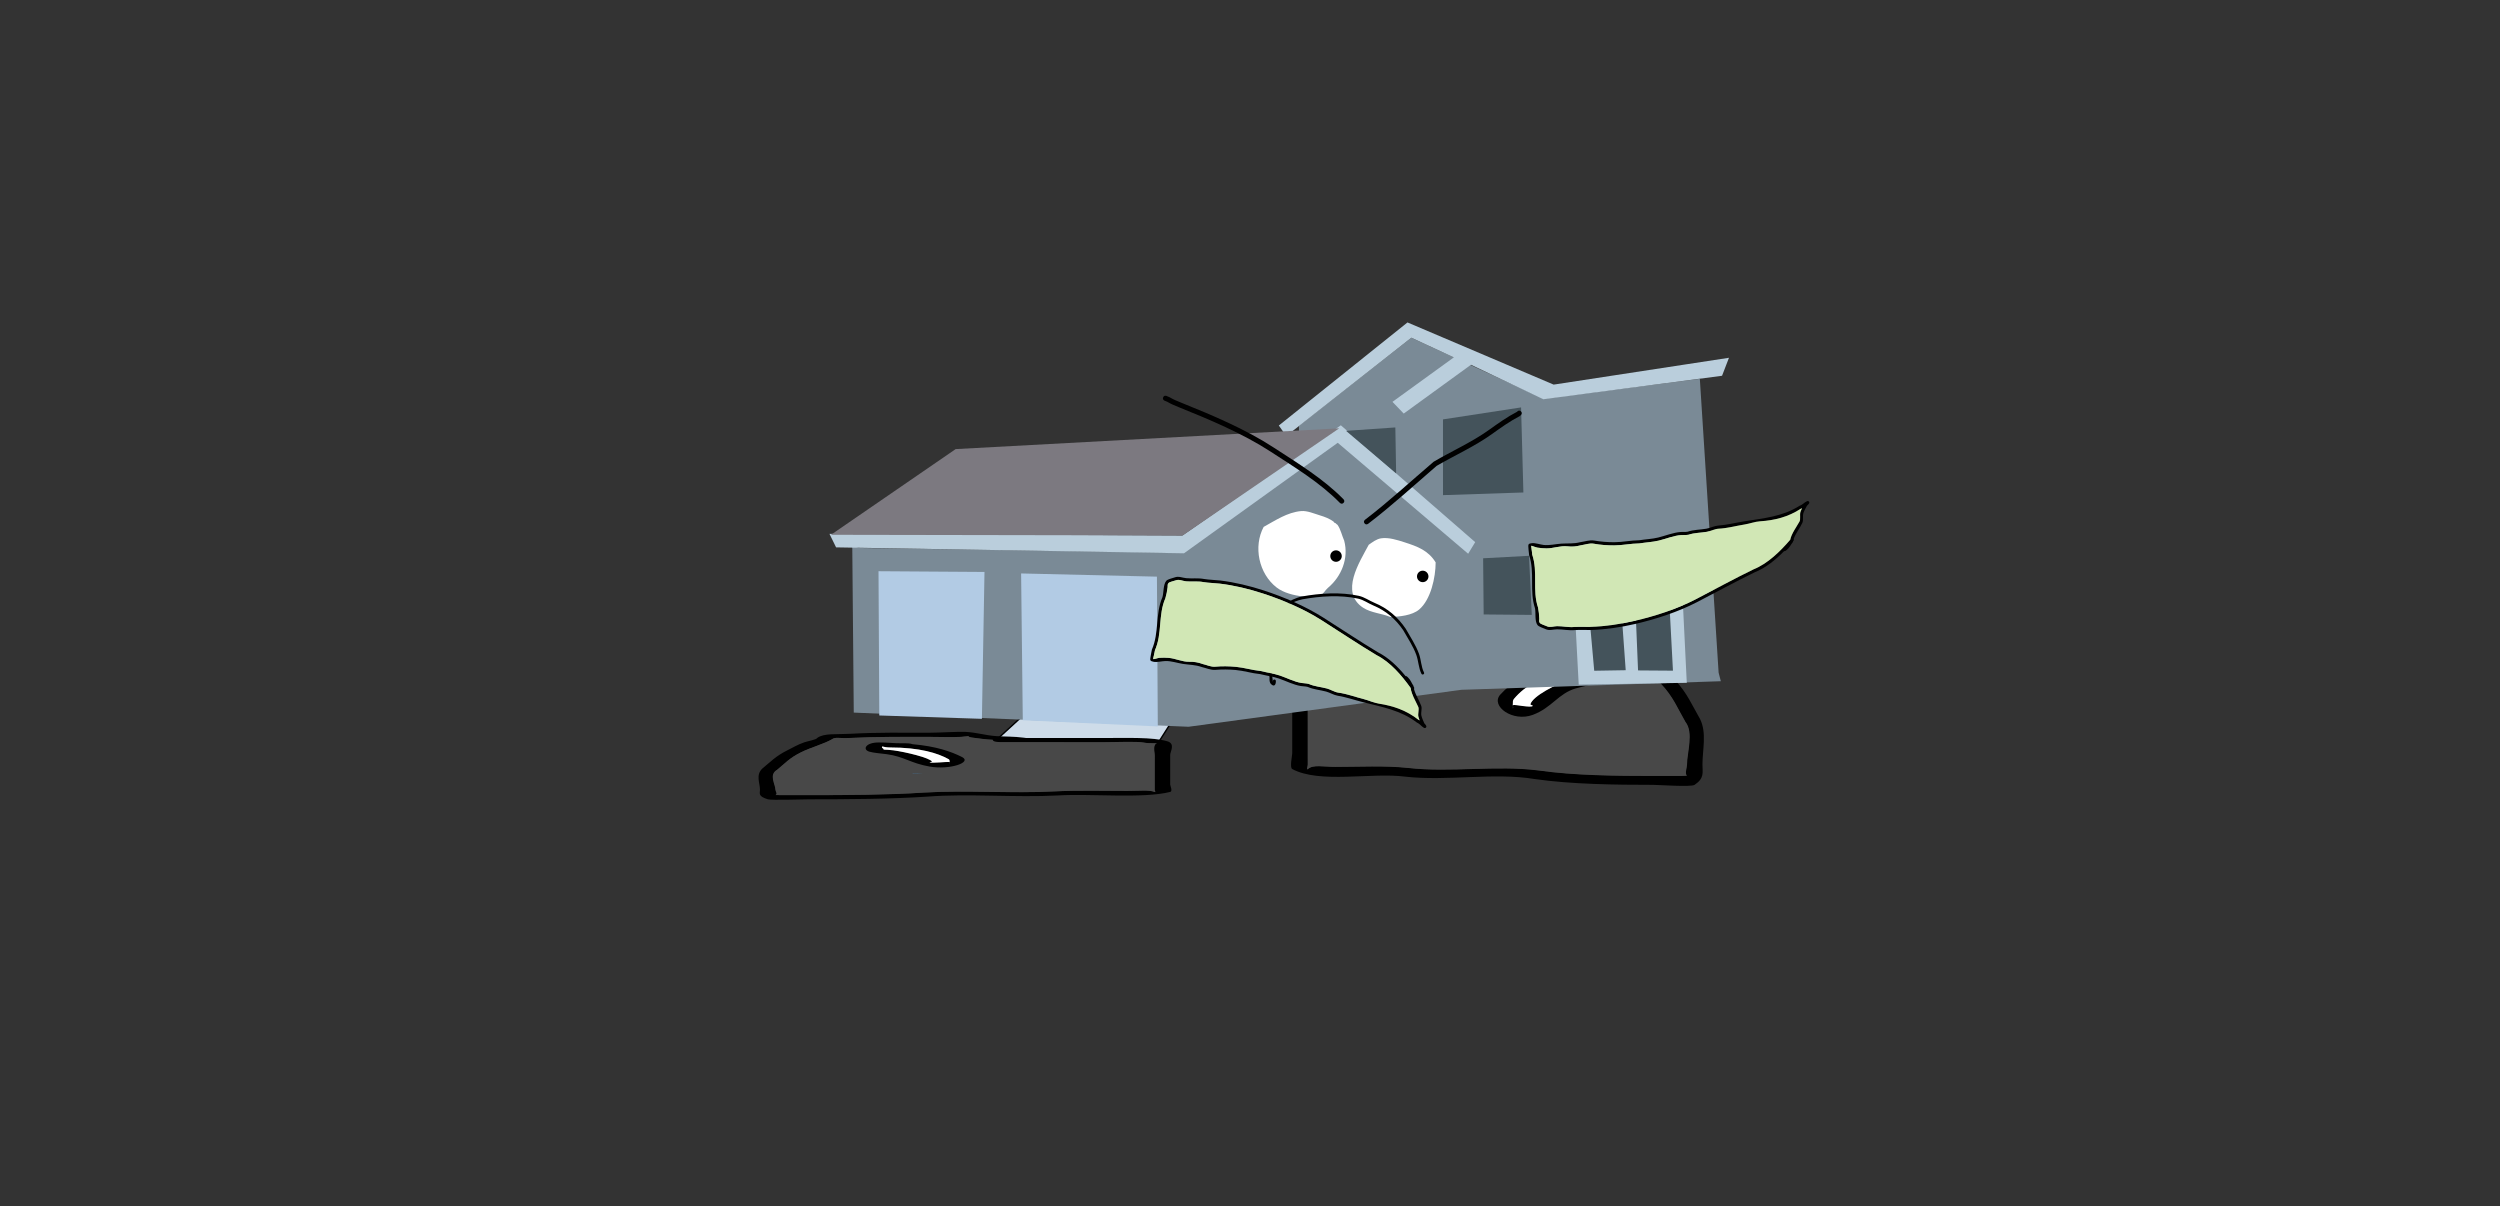 <svg version="1.1" xmlns="http://www.w3.org/2000/svg" xmlns:xlink="http://www.w3.org/1999/xlink" width="1733.093" height="836.336" viewBox="0,0,1733.093,836.336"><rect x="0" y="0" width="1733.093" height="836.336" fill="#333333" stroke="none"/><g transform="translate(546.547,238.168)"><g data-paper-data="{&quot;isPaintingLayer&quot;:true}" stroke-linejoin="miter" stroke-miterlimit="10" stroke-dasharray="" stroke-dashoffset="0" style="mix-blend-mode: normal"><path d="M-546.547,598.168v-836.336h1733.093v836.336z" fill="none" fill-rule="nonzero" stroke="#f00000" stroke-width="0" stroke-linecap="butt"/><g fill-rule="nonzero" stroke-width="1"><path d="M356.928,219.992l-20.895,-70.163l99.252,0.621l35.522,69.542z" fill="#cedce9" stroke="#000000" stroke-linecap="round"/><path d="M480.247,216.345c-2.686,0.769 -5.327,1.209 -7.941,1.526c0.018,0.118 0.027,0.241 0.027,0.37c0,3.131 -5.469,3.131 -5.469,3.131c-24.154,0 -48.308,0 -72.462,0c-6.215,0 -21.681,-1.421 -26.266,0.452c-2.641,1.079 -4.531,0.972 -7.915,1.113c-0.382,0.016 -1.077,0.05 -1.69,0.071c3.272,1.337 1.69,13.697 1.69,17.152c0,14.614 0,29.227 0,43.841c0,2.61 0,5.219 0,7.829c0,1.044 -0.962,4.018 0,3.131c3.66,-3.374 10.801,-1.56 19.141,-1.566c16.44,-0.012 34.04,-1.019 50.186,0.675c29.484,3.377 61.184,-2.018 90.433,1.744c24.634,3.526 54.122,3.844 79.502,3.844c6.38,0 12.761,0 19.141,0c0.96,0 2.467,-0.074 4.028,-0.155c-1.57,-1.606 0.074,-5.491 0.074,-7.674c0,-8.153 4.773,-22.217 -1.087,-29.542c-5.178,-8.895 -8.453,-17.459 -16.9,-26.329c-6.232,-6.545 -15.933,-12.347 -21.09,-18.848c-2.5,-3.875 -4.738,-1.106 -12.878,-2.002c-18.013,-1.984 -36.08,-1.566 -54.689,-1.566c-6.783,0 -15.302,0.789 -21.875,0c-1.388,-0.166 -3.995,-0.785 -5.95,-1.292c3.575,1.582 -4.583,3.112 -8.011,4.093zM394.401,215.11c18.255,0 36.51,0 54.765,0c0.527,-0.151 1.053,-0.302 1.58,-0.452c6.936,-1.986 13.199,-1.46 19.141,-2.349c8.098,-1.212 12.942,-5.292 21.298,-6.263c4.8,-0.558 18.094,1.235 24.898,1.235c18.45,0 36.879,-0.604 54.689,1.566c10.005,1.219 18.46,-1.157 23.138,6.095c0.69,2.755 6.21,4.477 9.097,6.596c4.412,3.239 8.101,8.035 11.515,11.621c8.464,8.89 12.186,18.033 17.493,27.15c4.743,9.61 1.648,21.526 1.648,31.522c0,5.527 1.521,9.422 -5.469,14.092c-2.437,1.628 -24.956,0 -28.711,0c-26.178,0 -56.766,-0.397 -82.155,-4.031c-27.893,-4.668 -61.094,1.623 -89.925,-1.678c-23.233,-2.997 -59.094,4.986 -78.12,-5.251c-1.884,-1.013 0,-9.292 0,-10.96c0,-14.614 0,-29.227 0,-43.841c0,-4.886 -3.761,-16.551 1.945,-20.19c9.957,-6.349 28.593,-4.863 43.173,-4.863z" data-paper-data="{&quot;index&quot;:null}" fill="#000000" stroke="none" stroke-linecap="butt"/><path d="M472.23,217.721c2.614,-0.317 5.287,-0.761 7.973,-1.531c3.428,-0.981 11.618,-2.513 8.043,-4.095c1.955,0.507 4.584,1.126 5.972,1.292c6.573,0.789 15.169,0.008 21.952,0.008c18.609,0 36.792,-0.375 54.806,1.61c8.141,0.897 10.396,-1.861 12.895,2.014c5.156,6.501 14.899,12.35 21.131,18.895c8.446,8.871 11.733,17.494 16.911,26.389c5.859,7.325 1.061,21.443 1.061,29.596c0,2.182 -1.654,6.078 -0.084,7.685c-1.56,0.081 -3.07,0.157 -4.03,0.157c-6.38,0 -12.772,0.01 -19.152,0.01c-25.38,0 -54.988,-0.263 -79.622,-3.79c-29.249,-3.762 -61.239,1.602 -90.723,-1.774c-16.146,-1.694 -33.796,-0.723 -50.236,-0.711c-8.34,0.006 -15.488,-1.814 -19.147,1.559c-0.962,0.887 -0.004,-2.092 -0.004,-3.136c0,-2.61 -0.009,-5.232 -0.009,-7.841c0,-14.614 -0.011,-29.314 -0.011,-43.928c0,-3.455 1.598,-15.845 -1.674,-17.182c0.614,-0.021 1.309,-0.056 1.691,-0.072c3.383,-0.141 5.278,-0.04 7.919,-1.119c4.584,-1.873 20.064,-0.467 26.28,-0.467c24.154,0 48.437,-0.062 72.591,-0.062c0,0 5.496,-0.005 5.496,-3.137c0,-0.129 -0.009,-0.252 -0.026,-0.37z" data-paper-data="{&quot;noHover&quot;:false,&quot;origItem&quot;:[&quot;Path&quot;,{&quot;applyMatrix&quot;:true,&quot;segments&quot;:[[[579.60736,595.76373],[0.95609,-0.20262],[0.00646,0.07548]],[[579.61718,596],[0,-0.08208],[0,2]],[[577.61718,598],[0,0],[-8.83333,0]],[[551.11718,598],[8.83333,0],[-2.27308,0]],[[541.51161,598.28885],[1.67648,-1.19621],[-0.96568,0.68904]],[[538.61718,599],[1.23739,-0.09027],[-0.13966,0.01019]],[[537.99901,599.04541],[0.22447,-0.0134],[1.19653,0.85421]],[[538.61718,610],[0,-2.20646],[0,9.33333]],[[538.61718,638],[0,-9.33333],[0,1.66667]],[[538.61718,643],[0,-1.66667],[0,0.66667]],[[538.61718,645],[-0.35177,0.56631],[1.33831,-2.15456]],[[545.61718,644],[-3.04994,0.00386],[6.01206,-0.00761]],[[563.97058,644.43107],[-5.90478,-1.08158],[10.78253,2.15651]],[[597.04254,645.54479],[-10.6965,-2.40266],[9.00888,2.25222]],[[626.11718,648],[-9.28168,0],[2.33333,0]],[[633.11718,648],[-2.33333,0],[0.35109,0]],[[634.59021,647.90091],[-0.5707,0.05184],[-0.57412,-1.02596]],[[634.61718,643],[0,1.39387],[0,-5.20707]],[[634.21982,624.13246],[2.14282,4.67827],[-1.8936,-5.6808]],[[628.03948,607.31672],[3.08887,5.66543],[-2.2791,-4.1802]],[[620.32688,595.27881],[1.8857,4.15235],[-0.91417,-2.47477]],[[615.61718,594],[2.9771,0.57275],[-6.58756,-1.26734]],[[595.61718,593],[6.8054,0],[-2.48058,0]],[[587.61718,593],[2.40395,0.50364],[-0.50743,-0.10631]],[[585.44122,592.1748],[0.71481,0.32365],[1.30749,1.01011]],[[582.51161,594.78885],[1.25365,-0.62682],[-0.98239,0.4912]]],&quot;closed&quot;:true}],&quot;index&quot;:null}" fill="#484848" stroke="none" stroke-linecap="butt"/><path d="M548.897,229.202c0,-0.363 -0.076,-0.971 -0.148,-1.569c-0.282,0.242 -0.702,0.449 -1.242,0.625c-1.62,0.944 -4.079,0.944 -4.079,0.944c-20.831,0 -32.863,8.313 -40.227,17.058c-0.866,0.992 -0.79,2.188 -0.79,3.297c0,0.316 -0.053,0.817 -0.11,1.336c0.055,-0.167 0.193,-0.304 0.473,-0.392c1.237,-0.389 11.99,1.993 13.31,0.622c0.397,-0.412 -1.945,-0.49 -1.816,-0.954c1.588,-5.711 18.434,-14.351 26.714,-16.721c2.148,-0.615 4.565,-0.924 6.969,-1.066c-0.94,-0.838 0.946,-2.121 0.946,-3.179zM502.272,251.152c-0.124,1.113 -0.234,2.178 0.139,1.536c0.255,-0.438 -0.113,-1.053 -0.139,-1.536zM493.418,243.459c7.816,-8.437 18.211,-16.13 34.411,-19.158c1.522,-1.362 4.661,-1.362 4.661,-1.362h2.734c6.192,0 9.467,-1.235 16.118,-1.235c9.236,0 11.377,10.516 6.547,13.596c-3.048,1.943 -7.936,2.581 -12.016,3.749c-12.076,3.458 -16.557,13.393 -29.79,18.337c-14.025,5.24 -29.465,-6.139 -22.665,-13.926z" data-paper-data="{&quot;index&quot;:null}" fill="#000000" stroke="none" stroke-linecap="butt"/><path d="M548.952,227.528c0.073,0.597 0.161,1.214 0.161,1.577c0,1.058 -1.863,2.36 -0.923,3.198c-2.404,0.142 -4.835,0.438 -6.983,1.053c-8.281,2.371 -25.208,10.966 -26.796,16.678c-0.129,0.465 1.953,0.817 1.556,1.229c-1.32,1.371 -12.166,-1.053 -13.403,-0.663c-0.28,0.088 -0.416,0.226 -0.471,0.393c0.058,-0.519 0.1,-1.028 0.1,-1.343c0,-1.109 -0.1,-2.326 0.766,-3.319c7.364,-8.745 19.83,-17.242 40.661,-17.242c0,0 2.469,0.007 4.09,-0.937c0.54,-0.176 0.961,-0.382 1.242,-0.625z" data-paper-data="{&quot;noHover&quot;:false,&quot;origItem&quot;:[&quot;Path&quot;,{&quot;applyMatrix&quot;:true,&quot;segments&quot;:[[[607.563,601.99816],[0.02649,0.38155],[-0.10299,0.15484]],[[607.10872,602.39727],[0.1976,-0.11227],[-0.59254,0.60273]],[[605.61718,603],[0,0],[-7.618,0]],[[590.90604,613.89443],[2.69308,-5.58508],[-0.31682,0.63364]],[[590.61718,616],[0,-0.70843],[0,0.20156]],[[590.57685,616.85325],[0.02106,-0.33136],[0.02013,-0.10671]],[[590.74964,616.60263],[-0.10238,0.05628],[0.45234,-0.24865]],[[595.61718,617],[-0.48256,0.87548],[0.14503,-0.26312]],[[594.95308,616.3906],[-0.04725,0.29671],[0.58086,-3.64773]],[[604.72276,605.71115],[-3.02833,1.51416],[0.78545,-0.39273]],[[607.27135,605.03032],[-0.87898,0.0905],[-0.34365,-0.53523]],[[607.61718,603],[0,0.6759],[0,-0.23192]]],&quot;closed&quot;:true}],&quot;index&quot;:null}" fill="#ffffff" stroke="none" stroke-linecap="butt"/></g><g fill-rule="nonzero" stroke-width="1"><path d="M143.149,275.734l35.522,-32.546l99.252,-0.291l-20.895,32.836z" data-paper-data="{&quot;index&quot;:null}" fill="#cedce9" stroke="#000000" stroke-linecap="round"/><path d="M133.708,274.027c-3.428,-0.459 -11.586,-1.175 -8.011,-1.916c-1.955,0.237 -4.562,0.527 -5.95,0.605c-6.573,0.369 -15.092,0 -21.875,0c-18.609,0 -36.675,-0.196 -54.689,0.733c-8.141,0.42 -10.379,-0.876 -12.878,0.937c-5.156,3.043 -14.858,5.758 -21.09,8.821c-8.446,4.152 -11.722,8.159 -16.9,12.322c-5.859,3.428 -1.087,10.01 -1.087,13.826c0,1.021 1.644,2.839 0.074,3.591c1.561,0.038 3.068,0.073 4.028,0.073c6.38,0 12.761,0 19.141,0c25.38,0 54.868,-0.149 79.502,-1.799c29.249,-1.761 60.949,0.764 90.433,-0.816c16.146,-0.793 33.746,-0.321 50.186,-0.316c8.34,0.003 15.481,-0.846 19.141,0.733c0.962,0.415 0,-0.977 0,-1.466c0,-1.221 0,-2.443 0,-3.664c0,-6.839 0,-13.679 0,-20.518c0,-1.617 -1.582,-7.401 1.69,-8.027c-0.614,-0.01 -1.308,-0.026 -1.69,-0.033c-3.384,-0.066 -5.274,-0.016 -7.915,-0.521c-4.584,-0.877 -20.05,-0.212 -26.266,-0.212c-24.154,0 -48.308,0 -72.462,0c0,0 -5.469,0 -5.469,-1.466c0,-0.06 0.009,-0.118 0.027,-0.173c-2.614,-0.148 -5.255,-0.354 -7.941,-0.714zM219.554,273.449c14.581,0 33.216,-0.696 43.173,2.276c5.706,1.703 1.945,7.162 1.945,9.449c0,6.839 0,13.679 0,20.518c0,0.781 1.884,4.655 0,5.129c-19.026,4.791 -54.887,1.055 -78.12,2.457c-28.831,1.545 -62.033,-1.399 -89.925,0.786c-25.389,1.701 -55.977,1.887 -82.155,1.887c-3.755,0 -26.274,0.762 -28.711,0c-6.99,-2.185 -5.469,-4.008 -5.469,-6.595c0,-4.679 -3.095,-10.255 1.648,-14.753c5.307,-4.267 9.029,-8.546 17.493,-12.706c3.414,-1.678 7.103,-3.923 11.515,-5.439c2.887,-0.992 8.408,-1.798 9.097,-3.087c4.679,-3.394 13.134,-2.282 23.138,-2.853c17.809,-1.016 36.239,-0.733 54.689,-0.733c6.804,0 20.099,-0.839 24.898,-0.578c8.356,0.455 13.2,2.364 21.298,2.931c5.942,0.416 12.205,0.17 19.141,1.099c0.527,0.071 1.053,0.141 1.58,0.212c18.255,0 36.51,0 54.765,0z" data-paper-data="{&quot;index&quot;:null}" fill="#000000" stroke="none" stroke-linecap="butt"/><path d="M141.726,274.671c-0.018,0.055 -0.026,0.113 -0.026,0.173c0,1.466 5.496,1.468 5.496,1.468c24.154,0 48.437,0.029 72.591,0.029c6.216,0 21.695,-0.658 26.28,0.218c2.641,0.505 4.535,0.457 7.919,0.524c0.382,0.007 1.077,0.024 1.691,0.034c-3.272,0.626 -1.674,6.424 -1.674,8.041c0,6.839 -0.011,13.719 -0.011,20.559c0,1.221 -0.009,2.449 -0.009,3.67c0,0.489 0.958,1.883 -0.004,1.468c-3.659,-1.579 -10.808,-0.727 -19.147,-0.73c-16.44,-0.006 -34.09,-0.46 -50.236,0.333c-29.484,1.58 -61.474,-0.93 -90.723,0.83c-24.634,1.65 -54.242,1.774 -79.622,1.774c-6.38,0 -12.772,-0.005 -19.152,-0.005c-0.96,0 -2.469,-0.036 -4.03,-0.074c1.57,-0.752 -0.084,-2.575 -0.084,-3.596c0,-3.816 -4.799,-10.423 1.061,-13.851c5.178,-4.163 8.465,-8.199 16.911,-12.35c6.232,-3.063 15.974,-5.8 21.131,-8.843c2.5,-1.813 4.755,-0.523 12.895,-0.943c18.013,-0.929 36.197,-0.753 54.806,-0.753c6.783,0 15.378,0.365 21.952,-0.004c1.387,-0.078 4.017,-0.367 5.972,-0.605c-3.575,0.74 4.615,1.457 8.043,1.916c2.686,0.36 5.359,0.568 7.973,0.716z" data-paper-data="{&quot;noHover&quot;:false,&quot;origItem&quot;:[&quot;Path&quot;,{&quot;applyMatrix&quot;:true,&quot;segments&quot;:[[[579.60736,595.76373],[0.95609,-0.20262],[0.00646,0.07548]],[[579.61718,596],[0,-0.08208],[0,2]],[[577.61718,598],[0,0],[-8.83333,0]],[[551.11718,598],[8.83333,0],[-2.27308,0]],[[541.51161,598.28885],[1.67648,-1.19621],[-0.96568,0.68904]],[[538.61718,599],[1.23739,-0.09027],[-0.13966,0.01019]],[[537.99901,599.04541],[0.22447,-0.0134],[1.19653,0.85421]],[[538.61718,610],[0,-2.20646],[0,9.33333]],[[538.61718,638],[0,-9.33333],[0,1.66667]],[[538.61718,643],[0,-1.66667],[0,0.66667]],[[538.61718,645],[-0.35177,0.56631],[1.33831,-2.15456]],[[545.61718,644],[-3.04994,0.00386],[6.01206,-0.00761]],[[563.97058,644.43107],[-5.90478,-1.08158],[10.78253,2.15651]],[[597.04254,645.54479],[-10.6965,-2.40266],[9.00888,2.25222]],[[626.11718,648],[-9.28168,0],[2.33333,0]],[[633.11718,648],[-2.33333,0],[0.35109,0]],[[634.59021,647.90091],[-0.5707,0.05184],[-0.57412,-1.02596]],[[634.61718,643],[0,1.39387],[0,-5.20707]],[[634.21982,624.13246],[2.14282,4.67827],[-1.8936,-5.6808]],[[628.03948,607.31672],[3.08887,5.66543],[-2.2791,-4.1802]],[[620.32688,595.27881],[1.8857,4.15235],[-0.91417,-2.47477]],[[615.61718,594],[2.9771,0.57275],[-6.58756,-1.26734]],[[595.61718,593],[6.8054,0],[-2.48058,0]],[[587.61718,593],[2.40395,0.50364],[-0.50743,-0.10631]],[[585.44122,592.1748],[0.71481,0.32365],[1.30749,1.01011]],[[582.51161,594.78885],[1.25365,-0.62682],[-0.98239,0.4912]]],&quot;closed&quot;:true}],&quot;index&quot;:null}" fill="#484848" stroke="none" stroke-linecap="butt"/><path d="M65.059,280.044c0,0.495 1.885,1.096 0.946,1.488c2.404,0.066 4.821,0.211 6.969,0.499c8.281,1.11 25.126,5.153 26.714,7.826c0.129,0.217 -2.212,0.254 -1.816,0.447c1.32,0.642 12.073,-0.473 13.31,-0.291c0.28,0.041 0.417,0.105 0.472,0.184c-0.058,-0.243 -0.11,-0.478 -0.11,-0.625c0,-0.519 0.077,-1.079 -0.79,-1.543c-7.364,-4.093 -19.396,-7.983 -40.227,-7.983c0,0 -2.458,-0 -4.079,-0.442c-0.54,-0.082 -0.961,-0.179 -1.242,-0.292c-0.072,0.28 -0.148,0.564 -0.148,0.734zM111.544,291.036c0.373,0.3 0.263,-0.198 0.139,-0.719c-0.026,0.226 -0.394,0.514 -0.139,0.719zM120.537,286.717c6.8,3.645 -8.64,8.97 -22.665,6.518c-13.233,-2.314 -17.714,-6.964 -29.79,-8.582c-4.08,-0.547 -8.968,-0.845 -12.016,-1.755c-4.83,-1.441 -2.689,-6.363 6.547,-6.363c6.651,0 9.926,0.578 16.118,0.578h2.734c0,0 3.139,0 4.661,0.637c16.2,1.417 26.595,5.018 34.411,8.966z" data-paper-data="{&quot;index&quot;:null}" fill="#000000" stroke="none" stroke-linecap="butt"/><path d="M65.004,279.261c0.282,0.113 0.702,0.21 1.242,0.292c1.62,0.442 4.09,0.439 4.09,0.439c20.831,0 33.297,3.977 40.661,8.069c0.866,0.464 0.766,1.034 0.766,1.553c0,0.148 0.043,0.386 0.1,0.629c-0.055,-0.078 -0.191,-0.143 -0.471,-0.184c-1.237,-0.182 -12.084,0.952 -13.403,0.31c-0.397,-0.193 1.685,-0.358 1.556,-0.575c-1.588,-2.673 -18.515,-6.696 -26.796,-7.805c-2.148,-0.288 -4.579,-0.427 -6.983,-0.493c0.94,-0.392 -0.923,-1.002 -0.923,-1.497c0,-0.17 0.088,-0.459 0.161,-0.738z" data-paper-data="{&quot;noHover&quot;:false,&quot;origItem&quot;:[&quot;Path&quot;,{&quot;applyMatrix&quot;:true,&quot;segments&quot;:[[[607.563,601.99816],[0.02649,0.38155],[-0.10299,0.15484]],[[607.10872,602.39727],[0.1976,-0.11227],[-0.59254,0.60273]],[[605.61718,603],[0,0],[-7.618,0]],[[590.90604,613.89443],[2.69308,-5.58508],[-0.31682,0.63364]],[[590.61718,616],[0,-0.70843],[0,0.20156]],[[590.57685,616.85325],[0.02106,-0.33136],[0.02013,-0.10671]],[[590.74964,616.60263],[-0.10238,0.05628],[0.45234,-0.24865]],[[595.61718,617],[-0.48256,0.87548],[0.14503,-0.26312]],[[594.95308,616.3906],[-0.04725,0.29671],[0.58086,-3.64773]],[[604.72276,605.71115],[-3.02833,1.51416],[0.78545,-0.39273]],[[607.27135,605.03032],[-0.87898,0.0905],[-0.34365,-0.53523]],[[607.61718,603],[0,0.6759],[0,-0.23192]]],&quot;closed&quot;:true}],&quot;index&quot;:null}" fill="#ffffff" stroke="none" stroke-linecap="butt"/></g><path d="M86.34,297.931c2.027,0.117 4.131,0.156 6.311,0.118c-2.174,0.156 -4.41,0.156 -6.705,0c0.049,-0.072 0.18,-0.111 0.394,-0.118z" fill="#3f8ac8" fill-rule="evenodd" stroke="none" stroke-width="1" stroke-linecap="butt"/><g><path d="M646.392,234.079l-179.905,5.946l-189.091,25.628l-232.083,-9.826l-1.034,-115.701l4.313,1.593l224.827,3.284l80.562,-57.576l-0.047,-30.477l77.885,-60.982l91.681,42.237l108.339,-13.765l13.021,203.713z" data-paper-data="{&quot;index&quot;:null}" fill="#7a8a96" fill-rule="nonzero" stroke="#000000" stroke-width="0" stroke-linecap="round"/><path d="M513.448,147.129l1.883,40.976l-33.343,-0.313l-0.373,-38.937z" data-paper-data="{&quot;index&quot;:null}" fill="#44535b" fill-rule="nonzero" stroke="#000000" stroke-width="0" stroke-linecap="round"/><path d="M547.877,236.446l-4.794,-90.194l75.168,-3.651l4.539,92.559z" data-paper-data="{&quot;index&quot;:null}" fill="#bacedc" fill-rule="nonzero" stroke="#000000" stroke-width="0" stroke-linecap="round"/><path d="M613.205,226.769l-24.195,-0.175l-3.02,-72.819l23.285,-1.285z" data-paper-data="{&quot;index&quot;:null}" fill="#44535b" fill-rule="nonzero" stroke="#000000" stroke-width="0" stroke-linecap="round"/><path d="M575.418,156.612l5.034,69.834l-21.825,0.375l-6.209,-69.519l20.345,-0.644z" data-paper-data="{&quot;index&quot;:null}" fill="#44535b" fill-rule="nonzero" stroke="#000000" stroke-width="0" stroke-linecap="round"/><path d="M473.191,14.691l-46.623,33.843l-7.81,-8.127l42.544,-30.823l-29.442,-13.656l-86.747,68.164l-5.14,-7.287l89.198,-71.451l101.342,43.104l121.525,-18.607l-4.801,12.473l-123.925,16.288z" data-paper-data="{&quot;index&quot;:null}" fill="#bacedc" fill-rule="nonzero" stroke="#000000" stroke-width="0" stroke-linecap="round"/><path d="M382.971,56.658l93.142,81.007l-4.877,8.049l-90.417,-76.924l-106.589,76.618l-241.178,-4.121l-4.586,-9.362l244.666,1.11z" data-paper-data="{&quot;index&quot;:null}" fill="#bacedc" fill-rule="nonzero" stroke="#000000" stroke-width="0" stroke-linecap="round"/><path d="M386.577,60.505l34.182,-2.357l0.547,31.853z" data-paper-data="{&quot;index&quot;:null}" fill="#44535b" fill-rule="nonzero" stroke="#000000" stroke-width="0" stroke-linecap="round"/><path d="M507.921,44.261l1.602,58.977l-55.728,1.842l-0.016,-52.514z" data-paper-data="{&quot;index&quot;:null}" fill="#44535b" fill-rule="nonzero" stroke="#000000" stroke-width="0" stroke-linecap="round"/><path d="M162.485,261.131l-1.157,-101.763l94.15,2.219l0.602,103.837z" data-paper-data="{&quot;index&quot;:null}" fill="#b2cbe4" fill-rule="nonzero" stroke="#000000" stroke-width="0" stroke-linecap="round"/><path d="M63.006,257.824l-0.537,-100.003l73.469,0.509l-1.793,101.813z" data-paper-data="{&quot;index&quot;:null}" fill="#b2cbe4" fill-rule="nonzero" stroke="#000000" stroke-width="0" stroke-linecap="round"/><path d="M273.374,133.018l-243.882,-0.448l86.451,-59.411l265.929,-14.413z" data-paper-data="{&quot;index&quot;:null}" fill="#7c7980" fill-rule="nonzero" stroke="#000000" stroke-width="0" stroke-linecap="round"/><path d="M370.885,125.229c0.42,2.018 0.455,4.043 0.104,6.074c-0.193,0.003 -0.291,-0.09 -0.294,-0.284c0.254,-1.879 0.318,-3.81 0.19,-5.789z" fill="#762280" fill-rule="evenodd" stroke="none" stroke-width="1" stroke-linecap="butt"/><path d="M427.047,137.751c9.078,2.902 16.55,5.665 21.653,13.957c-0.02,10.384 -3.374,25.843 -11.428,32.659c-4.954,4.192 -13.798,4.979 -19.952,5.181c-6.015,-2.536 -13.338,-2.798 -18.879,-6.414c-16.269,-10.616 -2.596,-31.465 3.883,-43.659c2.661,-1.816 5.255,-3.953 8.587,-4.464c5.2,-0.798 11.282,1.187 16.136,2.739z" data-paper-data="{&quot;noHover&quot;:false,&quot;origItem&quot;:[&quot;Path&quot;,{&quot;applyMatrix&quot;:true,&quot;segments&quot;:[[[406.14717,159.05569],[5.60953,-9.47503],[0.22451,11.74087]],[[419.66913,195.65088],[-9.2397,-7.55065],[5.68318,4.64428]],[[442.25922,201.10268],[-6.96247,-0.10939],[6.752,-2.98437]],[[463.41992,193.51437],[-6.19515,4.19594],[18.18978,-12.31984]],[[458.19452,144.37231],[7.5629,13.66271],[-3.04423,-2.00207]],[[448.42883,139.50686],[3.77675,0.51324],[-5.89486,-0.80108]],[[430.29576,142.91704],[5.45859,-1.84902],[-10.20854,3.458]]],&quot;closed&quot;:true}],&quot;index&quot;:null}" fill="#ffffff" fill-rule="nonzero" stroke="none" stroke-width="0.5" stroke-linecap="butt"/><path d="M380.177,125.328c0,0 0.192,0.186 0.498,0.338c2.204,3.155 3.078,7.499 4.622,10.969c3.273,12.275 -1.888,24.884 -11.33,32.767c-1.964,1.64 -2.85,4.051 -5.237,5.143c-3.42,1.566 -8.885,1.101 -12.49,0.682c-5.842,-0.653 -12.98,-2.421 -17.73,-6.086c-12.489,-9.637 -16.318,-28.45 -9.044,-42.048c8.228,-4.506 16.269,-10.058 25.942,-10.964c4.259,-0.399 9.117,1.803 13.127,2.993c3.395,1.007 6.619,2.281 9.415,4.32c0.256,0.717 0.897,0.961 1.311,1.042c0.31,0.268 0.617,0.551 0.915,0.843z" data-paper-data="{&quot;noHover&quot;:false,&quot;origItem&quot;:[&quot;Path&quot;,{&quot;applyMatrix&quot;:true,&quot;segments&quot;:[[[241.27219,64.15942],[0.17145,-0.08897],[-1.2154,1.8054]],[[238.77424,70.38902],[0.83902,-1.97698],[-1.73136,6.97159]],[[245.47937,88.75007],[-5.41465,-4.36514],[1.12638,0.90806]],[[248.48009,91.60141],[-1.36034,-0.59463],[1.94901,0.85196]],[[255.52803,91.86179],[-2.0339,0.27174],[3.29666,-0.4261]],[[265.46265,88.25978],[-2.64968,2.11811],[6.96736,-5.5696]],[[270.1583,64.46817],[4.24471,7.61762],[-4.69554,-2.46756]],[[255.42503,58.54189],[5.47796,0.4181],[-2.41205,-0.18409]],[[248.0543,60.35629],[2.2556,-0.71156],[-1.9094,0.60234]],[[242.78699,62.88011],[1.56099,-1.17956],[-0.13762,0.40783]],[[242.05771,63.47991],[0.23333,-0.04966],[-0.17278,0.15465]],[[241.54998,63.9641],[0.16564,-0.1683],[0,0]]],&quot;closed&quot;:true}],&quot;index&quot;:null}" fill="#ffffff" fill-rule="nonzero" stroke="none" stroke-width="0.5" stroke-linecap="butt"/><path d="M439.809,165.409c-2.197,0.038 -4.009,-1.713 -4.047,-3.91c-0.038,-2.197 1.713,-4.009 3.91,-4.047c2.197,-0.038 4.009,1.713 4.047,3.91c0.038,2.197 -1.713,4.009 -3.91,4.047z" data-paper-data="{&quot;index&quot;:null}" fill="#000000" fill-rule="nonzero" stroke="none" stroke-width="0.5" stroke-linecap="butt"/><path d="M379.703,151.305c-2.197,0.038 -4.009,-1.713 -4.047,-3.91c-0.038,-2.197 1.713,-4.009 3.91,-4.047c2.197,-0.038 4.009,1.713 4.047,3.91c0.038,2.197 -1.713,4.009 -3.91,4.047z" data-paper-data="{&quot;index&quot;:null}" fill="#000000" fill-rule="nonzero" stroke="none" stroke-width="0.5" stroke-linecap="butt"/><path d="M507.81,47.021c1.272,1.229 0.043,2.501 0.043,2.501l-0.889,0.789c-7.189,3.75 -12.946,7.939 -19.493,12.605c-11.769,8.389 -25.611,14.606 -38.11,21.886c-15.667,13.522 -31.047,27.603 -47.492,40.161c0,0 -1.406,1.073 -2.479,-0.332c-1.073,-1.406 0.332,-2.479 0.332,-2.479c16.486,-12.59 31.797,-26.772 47.586,-40.23c12.48,-7.337 26.354,-13.498 38.127,-21.899c6.658,-4.751 12.581,-9.035 19.892,-12.849l-0.019,-0.111c0,0 1.229,-1.272 2.501,-0.043z" data-paper-data="{&quot;index&quot;:null}" fill="#000000" fill-rule="nonzero" stroke="none" stroke-width="0.5" stroke-linecap="butt"/><path d="M259.805,37.268c0.681,-1.632 2.313,-0.952 2.313,-0.952l2.156,0.904c2.606,1.552 4.923,2.494 7.746,3.631c21.483,8.652 44.813,18.461 64.236,31.123c16.821,10.966 34.432,21.583 48.582,35.986c0,0 1.239,1.262 -0.022,2.501c-1.262,1.239 -2.501,-0.022 -2.501,-0.022c-13.966,-14.216 -31.389,-24.679 -47.991,-35.502c-19.231,-12.537 -42.355,-22.238 -63.626,-30.805c-2.881,-1.16 -5.35,-2.167 -8.014,-3.752l-1.928,-0.799c0,0 -1.632,-0.681 -0.952,-2.313z" data-paper-data="{&quot;index&quot;:null}" fill="#000000" fill-rule="nonzero" stroke="none" stroke-width="0.5" stroke-linecap="butt"/><path d="M336.875,232.89c0.999,-0.042 1.041,0.957 1.041,0.957l0.017,0.397c-0.023,2.5 -1.351,3.969 -3.451,1.698c-1.069,-1.156 -0.999,-2.789 -0.945,-4.239c-0.237,-5.902 -2.85,-10.476 -5.077,-15.703c-2.052,-4.815 -0.37,-12.381 1.263,-17.071c0.529,-2.565 1.361,-6.522 2.848,-8.712c2.866,-4.224 7,-6.613 11.157,-9.305c3.891,-2.52 7.699,-4.621 12.251,-5.581c12.635,-2.274 26.814,-3.221 39.455,-0.438c3.955,0.881 7.121,3.287 10.827,4.826c9.159,3.804 16.128,9.805 21.701,17.998c3.183,5.677 6.96,11.23 9.193,17.376c1.476,4.063 1.494,9.138 3.462,12.892c0,0 0.457,0.889 -0.432,1.347c-0.889,0.457 -1.347,-0.432 -1.347,-0.432c-1.981,-3.919 -2.041,-8.934 -3.563,-13.123c-2.185,-6.015 -5.904,-11.448 -9.014,-17.007c-5.349,-7.848 -11.996,-13.551 -20.766,-17.203c-3.576,-1.489 -6.679,-3.891 -10.492,-4.721c-12.37,-2.728 -26.277,-1.778 -38.641,0.448c-6.407,1.352 -14.273,5.553 -18.697,10.421c-1.249,1.374 -3.219,2.486 -3.881,4.319c-0.838,2.32 -1.635,4.998 -2.132,7.426c-1.446,4.15 -3.271,11.483 -1.35,15.757c2.441,5.431 4.966,10.334 5.236,16.484c-0.033,0.733 0.764,5.065 0.398,2.627l-0.017,-0.397c0,0 -0.042,-0.999 0.957,-1.041z" fill="#000000" fill-rule="nonzero" stroke="none" stroke-width="0.5" stroke-linecap="butt"/></g><g data-paper-data="{&quot;index&quot;:null}" fill-rule="nonzero" stroke="none" stroke-width="0.5" stroke-linecap="butt"><path d="M428.829,230.832l0.645,0.586c1.869,1.742 2.477,3.856 3.896,5.963c0.009,0.157 0.022,0.314 0.039,0.472c0.081,0.114 0.161,0.228 0.241,0.341c0,0 0.465,0.659 0.036,1.248c0.958,4.001 3.731,8.072 5.031,11.752c0.708,2.005 -0.391,4.615 0.097,6.749c0.431,1.886 1.378,3.77 2.184,5.668l0.151,-0.107l0.915,1.297c0.225,0.308 0.285,0.725 0.119,1.099c-0.246,0.558 -0.898,0.81 -1.456,0.564c-0.075,-0.033 -0.144,-0.074 -0.208,-0.12l-1.131,-0.796l0.015,-0.022l-0.07,-0.019c-1.218,-1.104 -2.195,-2.152 -3.716,-2.816c-11.032,-8.469 -24.11,-10.763 -37.249,-14.069c-5.984,-1.508 -11.657,-3.528 -17.699,-4.506c-2.533,-0.41 -5.33,-2.169 -7.863,-2.854c-4.351,-1.178 -8.63,-1.386 -12.823,-3.243c-1.708,-0.434 -2.992,-0.331 -4.684,-0.591c-5.009,-0.77 -10.489,-3.583 -15.297,-5.229c-4.049,-1.386 -8.758,-1.959 -12.974,-3.047c-5.745,-0.535 -11.338,-2.363 -17.053,-2.861c-4.752,-0.414 -9.166,-0.468 -13.923,-0.079c-3.259,0.266 -6.384,-1.262 -9.479,-1.952c-4.613,-1.645 -8.381,-1.456 -13.052,-2.18c-4.043,-0.627 -8.013,-2.084 -12.128,-1.991c-2.378,0.054 -6.073,1.036 -8.31,0.496c-0.788,-0.191 -1.849,-0.376 -2.157,-1.126c-0.382,-0.932 0.902,-6.071 1.06,-7.282c5.152,-11.743 2.257,-24.779 7.313,-36.358c0.96,-3.192 0.449,-8.797 2.708,-11.379c0.981,-1.121 4.45,-1.83 5.816,-2.342c2.754,-1.032 5.242,0.297 8.051,0.557c4.052,0.374 8.261,-0.228 12.222,0.547c3.775,0.626 7.459,0.612 11.218,1.057c10.078,1.193 20.685,3.781 30.319,6.929c14.074,4.601 28.618,10.849 41.16,18.775c12.686,8.041 25.157,16.409 38.029,24.138c7.24,3.635 13.62,9.836 19.033,16.441c0.529,-0.113 0.971,0.289 0.971,0.289zM407.761,216.035c-12.916,-7.743 -25.422,-16.143 -38.146,-24.208c-12.348,-7.852 -26.785,-14.008 -40.664,-18.542c-9.499,-3.104 -19.971,-5.669 -29.907,-6.837c-3.797,-0.447 -7.529,-0.442 -11.343,-1.076c-3.866,-0.792 -8.049,-0.136 -12.016,-0.519c-2.29,-0.221 -4.863,-1.582 -7.063,-0.697c-1.06,0.426 -4.353,1.047 -5.089,1.88c-0.849,0.96 -0.477,1.755 -0.611,2.841c-0.319,2.583 -0.803,5.213 -1.55,7.704c-5.081,11.458 -2.064,24.515 -7.257,36.184c-0.233,1.953 -0.943,3.919 -1.204,5.722c-0.099,0.682 1.378,-0.076 2.06,-0.176c0.749,-0.109 1.471,-0.396 2.226,-0.454c1.983,-0.153 4.488,-0.128 6.474,0.038c4.655,0.387 9.453,2.799 14.136,2.699c3.375,-0.072 6.011,0.335 9.381,1.544c2.812,0.623 5.76,2.138 8.72,1.87c4.858,-0.44 9.419,-0.354 14.265,0.083c5.781,0.521 11.431,2.329 17.237,2.885c4.321,1.101 9.069,1.721 13.234,3.108c4.743,1.58 10.142,4.445 15.062,5.171c1.748,0.258 3.214,0.213 5.002,0.675c4.138,1.824 8.359,2.039 12.658,3.193c2.423,0.65 5.299,2.49 7.71,2.82c6.125,0.84 11.803,3.021 17.834,4.536c3.396,0.854 6.959,2.593 10.372,3.116c10.064,1.543 19.355,4.779 27.471,11.198c0.293,0.131 0.569,0.275 0.832,0.43c-0.428,-1.026 -0.749,-2.058 -0.909,-2.743c-0.43,-1.839 0.653,-4.985 -0.044,-6.571c-1.65,-3.753 -4.865,-8.936 -5.303,-13.178c-6.18,-8.663 -14.121,-17.94 -23.566,-22.699z" fill="#000000"/><path d="M431.381,238.746c0.438,4.241 3.651,9.431 5.301,13.184c0.697,1.586 -0.387,4.735 0.043,6.575c0.16,0.685 0.481,1.718 0.908,2.744c-0.263,-0.155 -0.639,-0.345 -0.933,-0.476c-8.116,-6.42 -17.307,-9.609 -27.371,-11.152c-3.413,-0.523 -6.977,-2.26 -10.373,-3.115c-6.031,-1.515 -11.712,-3.69 -17.836,-4.531c-2.41,-0.331 -5.289,-2.168 -7.712,-2.818c-4.299,-1.154 -8.529,-1.36 -12.667,-3.184c-1.788,-0.462 -3.263,-0.411 -5.011,-0.669c-4.921,-0.727 -10.378,-3.595 -15.121,-5.175c-4.165,-1.387 -8.933,-2.036 -13.254,-3.136c-5.806,-0.557 -11.458,-2.376 -17.239,-2.897c-4.845,-0.436 -9.407,-0.524 -14.265,-0.084c-2.96,0.268 -5.908,-1.249 -8.72,-1.872c-3.37,-1.209 -6.006,-1.618 -9.381,-1.546c-4.683,0.1 -9.481,-2.314 -14.136,-2.701c-1.986,-0.165 -4.38,-0.188 -6.364,-0.034c-0.755,0.058 -1.476,0.344 -2.226,0.454c-0.682,0.099 -2.269,0.856 -2.17,0.173c0.261,-1.803 0.971,-3.772 1.204,-5.725c5.193,-11.67 2.182,-24.747 7.263,-36.205c0.746,-2.491 1.233,-5.124 1.552,-7.707c0.134,-1.086 -0.237,-1.883 0.612,-2.843c0.736,-0.833 4.03,-1.456 5.09,-1.882c2.2,-0.885 4.775,0.474 7.065,0.696c3.967,0.383 8.153,-0.276 12.019,0.516c3.813,0.634 7.55,0.626 11.346,1.073c9.936,1.169 20.425,3.723 29.924,6.827c13.879,4.533 28.37,10.697 40.718,18.549c12.724,8.065 25.251,16.504 38.167,24.247c9.446,4.758 17.385,14.051 23.565,22.714z" data-paper-data="{&quot;noHover&quot;:false,&quot;origItem&quot;:[&quot;Path&quot;,{&quot;applyMatrix&quot;:true,&quot;segments&quot;:[[[197.49641,76.13556],[0.53521,-10.56298],[-1.86274,14.94317]],[[190.7697,120.8107],[2.23466,-14.89773],[-2.1922,14.46781]],[[190.24344,165.49947],[-1.46243,-14.52751],[0.99963,9.94274]],[[196.07577,195.61851],[-2.94657,-9.56107],[1.12586,3.65321]],[[199.67524,206.42848],[-0.96128,-3.74417],[0.83813,3.8562]],[[204.05624,217.62911],[-1.25246,-3.78331],[0.72311,2.18432]],[[206.27292,224.3719],[-1.69841,-1.65484],[0.81863,0.79763]],[[210.04919,228.267],[-1.05935,-0.33679],[1.22107,0.3882]],[[212.89505,227.67759],[-1.04763,0.31622],[2.49198,-0.75218]],[[220.56782,225.98198],[-2.57982,0.3238],[12.53359,0.01702]],[[256.59832,217.99657],[-12.77299,-0.03392],[1.88088,-0.576]],[[262.31883,216.78559],[-1.75458,0.48961],[0.6638,-0.18523]],[[261.32548,214.97237],[0.36653,0.58361],[-0.4027,-0.64121]],[[260.01079,213.11994],[0.3585,0.66694],[-0.94186,-1.7522]],[[257.42879,207.18301],[0.65148,1.88322],[-1.52702,-4.41411]],[[254.18502,193.16231],[1.9839,4.2429],[-1.43007,-3.05843]],[[251.80611,183.9572],[0.2561,3.57139],[-0.56661,-2.82426]],[[249.99278,175.22536],[1.44152,2.59936],[-2.36551,-4.26549]],[[244.30361,162.14419],[1.55912,4.6085],[-1.86022,-5.4985]],[[239.97676,145.2117],[1.83731,5.53581],[-0.7396,-4.3976]],[[237.47186,131.85051],[0.41413,4.37016],[-0.47161,-4.97673]],[[236.115,115.98302],[1.32371,4.79453],[-0.47028,-1.70336]],[[234.71111,111.13484],[0.29986,1.82193],[-0.00419,-4.52227]],[[232.5166,98.26625],[0.68179,4.39857],[-0.3842,-2.4787]],[[231.98063,90.07431],[0.67162,2.33836],[-1.70656,-5.94171]],[[228.92214,71.92884],[1.05147,6.12862],[-0.59081,-3.45158]],[[227.58106,61.18227],[0.90048,3.33313],[-2.65538,-9.82895]],[[226.7225,31.52905],[-2.59236,10.01797],[0.00135,-0.32121]],[[226.77986,30.5941],[-0.03569,0.30317],[-0.76544,0.806]],[[224.63856,32.53392],[0.56186,-0.42318],[-1.50884,1.13642]],[[218.6455,35.23003],[1.16927,-1.27887],[-2.76638,3.02569]],[[208.73501,45.40618],[3.70239,-2.11468],[-5.4267,9.15405]]],&quot;closed&quot;:true}]}" fill="#d1e7b5"/></g><g data-paper-data="{&quot;index&quot;:null}" fill-rule="nonzero" stroke="none" stroke-width="0.5" stroke-linecap="butt"><path d="M690.298,143.859c-5.974,6.103 -12.875,11.718 -20.407,14.701c-13.503,6.565 -26.661,13.803 -40.007,20.696c-13.192,6.791 -28.229,11.734 -42.654,15.078c-9.874,2.288 -20.668,3.932 -30.812,4.233c-3.784,0.112 -7.452,-0.227 -11.268,0.065c-4.014,0.423 -8.154,-0.547 -12.223,-0.531c-2.822,0.011 -5.416,1.116 -8.069,-0.154c-1.316,-0.63 -4.709,-1.642 -5.587,-2.845c-2.023,-2.77 -1.02,-8.309 -1.696,-11.573c-4.016,-11.98 0.016,-24.71 -4.083,-36.861c-0.05,-1.22 -0.877,-6.452 -0.414,-7.347c0.373,-0.721 1.446,-0.812 2.248,-0.932c2.276,-0.342 5.87,0.962 8.234,1.226c4.091,0.455 8.173,-0.647 12.256,-0.915c4.716,-0.31 8.454,0.211 13.193,-1.022c3.144,-0.414 6.392,-1.662 9.614,-1.11c4.704,0.806 9.105,1.141 13.876,1.147c5.736,0.008 11.468,-1.322 17.238,-1.348c4.296,-0.712 9.037,-0.869 13.192,-1.892c4.934,-1.216 10.64,-3.535 15.698,-3.861c1.708,-0.11 2.978,0.105 4.718,-0.176c4.34,-1.481 8.621,-1.312 13.059,-2.102c2.583,-0.46 5.524,-1.965 8.083,-2.151c6.105,-0.443 11.934,-1.955 18.027,-2.93c13.38,-2.136 26.609,-3.269 38.343,-10.734c1.573,-0.527 2.639,-1.486 3.95,-2.478l0.072,-0.013l-0.013,-0.023l1.196,-0.693c0.067,-0.041 0.14,-0.075 0.218,-0.101c0.577,-0.196 1.204,0.112 1.4,0.69c0.132,0.387 0.036,0.797 -0.216,1.084l-1.025,1.211l-0.141,-0.12c-0.97,1.819 -2.079,3.612 -2.675,5.453c-0.674,2.083 0.191,4.78 -0.691,6.715c-1.619,3.551 -4.74,7.362 -6.046,11.263c0.375,0.624 -0.146,1.24 -0.146,1.24c-0.09,0.106 -0.18,0.212 -0.271,0.319c-0.03,0.155 -0.057,0.311 -0.08,0.466c-1.599,1.974 -2.39,4.027 -4.406,5.597l-0.694,0.527c0,0 -0.476,0.361 -0.993,0.202zM694.474,136.005c0.81,-4.186 4.469,-9.066 6.443,-12.659c0.834,-1.519 0.033,-4.748 0.623,-6.542c0.22,-0.668 0.63,-1.668 1.147,-2.652c-0.276,0.131 -0.563,0.251 -0.867,0.355c-8.65,5.68 -18.19,8.085 -28.35,8.736c-3.446,0.221 -7.148,1.639 -10.606,2.191c-6.141,0.978 -11.989,2.65 -18.164,2.947c-2.43,0.117 -5.458,1.696 -7.928,2.131c-4.384,0.771 -8.607,0.614 -12.89,2.066c-1.821,0.303 -3.278,0.129 -5.042,0.232c-4.965,0.291 -10.596,2.669 -15.459,3.825c-4.271,1.015 -9.055,1.215 -13.456,1.931c-5.833,0.043 -11.619,1.347 -17.424,1.356c-4.865,0.008 -9.416,-0.308 -14.216,-1.174c-2.925,-0.528 -5.994,0.722 -8.851,1.095c-3.464,0.908 -6.125,1.081 -9.481,0.712c-4.656,-0.512 -9.648,1.468 -14.318,1.444c-1.993,-0.01 -4.49,-0.205 -6.452,-0.533c-0.747,-0.125 -1.44,-0.473 -2.177,-0.648c-0.671,-0.159 -2.075,-1.045 -2.037,-0.357c0.101,1.819 0.635,3.84 0.696,5.806c4.145,12.082 -0.01,24.822 4.042,36.683c0.524,2.547 0.775,5.209 0.865,7.81c0.038,1.094 -0.402,1.853 0.358,2.884c0.66,0.894 3.885,1.803 4.904,2.321c2.114,1.075 4.797,-0.054 7.097,-0.073c3.985,-0.033 8.094,0.989 12.015,0.541c3.854,-0.296 7.572,0.037 11.393,-0.073c10.001,-0.289 20.658,-1.922 30.393,-4.177c14.225,-3.294 29.148,-8.154 42.139,-14.889c13.385,-6.913 26.582,-14.179 40.129,-20.754c9.828,-3.908 18.555,-12.45 25.474,-20.535z" fill="#000000"/><path d="M669.055,156.549c-13.547,6.575 -26.769,13.879 -40.154,20.792c-12.991,6.734 -27.969,11.598 -42.193,14.892c-9.735,2.255 -20.408,3.876 -30.409,4.165c-3.821,0.11 -7.542,-0.226 -11.397,0.069c-3.921,0.448 -8.032,-0.577 -12.017,-0.545c-2.301,0.019 -4.985,1.146 -7.099,0.071c-1.019,-0.518 -4.245,-1.429 -4.905,-2.323c-0.761,-1.031 -0.321,-1.792 -0.359,-2.885c-0.09,-2.601 -0.343,-5.267 -0.867,-7.814c-4.052,-11.861 0.099,-24.622 -4.046,-36.704c-0.06,-1.966 -0.594,-3.99 -0.695,-5.809c-0.038,-0.688 1.476,0.205 2.147,0.364c0.737,0.175 1.43,0.523 2.177,0.648c1.962,0.327 4.349,0.516 6.342,0.526c4.671,0.024 9.663,-1.958 14.319,-1.446c3.356,0.369 6.017,0.194 9.481,-0.713c2.856,-0.373 5.926,-1.625 8.851,-1.097c4.8,0.866 9.352,1.18 14.217,1.172c5.805,-0.009 11.595,-1.324 17.427,-1.368c4.402,-0.716 9.208,-0.942 13.479,-1.957c4.864,-1.156 10.552,-3.532 15.518,-3.823c1.764,-0.103 3.229,0.078 5.051,-0.225c4.283,-1.452 8.514,-1.285 12.898,-2.056c2.47,-0.434 5.5,-2.011 7.93,-2.128c6.175,-0.298 12.025,-1.964 18.166,-2.942c3.458,-0.552 7.161,-1.969 10.607,-2.189c10.16,-0.651 19.597,-3.018 28.246,-8.699c0.304,-0.105 0.695,-0.26 0.971,-0.392c-0.517,0.984 -0.927,1.985 -1.147,2.653c-0.59,1.794 0.213,5.027 -0.622,6.545c-1.974,3.593 -5.632,8.48 -6.442,12.666c-6.919,8.085 -15.646,16.643 -25.474,20.551z" data-paper-data="{&quot;noHover&quot;:false,&quot;origItem&quot;:[&quot;Path&quot;,{&quot;applyMatrix&quot;:true,&quot;segments&quot;:[[[394.99281,152.27111],[1.07042,-21.12596],[-3.72549,29.88634]],[[381.5394,241.6214],[4.46932,-29.79546],[-4.3844,28.93562]],[[380.48687,330.99895],[-2.92486,-29.05502],[1.99926,19.88548]],[[392.15154,391.23703],[-5.89314,-19.12214],[2.25172,7.30642]],[[399.35048,412.85696],[-1.92257,-7.48834],[1.67625,7.7124]],[[408.11248,435.25821],[-2.50491,-7.56662],[1.44623,4.36864]],[[412.54583,448.7438],[-3.39682,-3.30968],[1.63726,1.59526]],[[420.09839,456.534],[-2.11871,-0.67358],[2.44214,0.77641]],[[425.7901,455.35518],[-2.09526,0.63243],[4.98396,-1.50436]],[[441.13565,451.96396],[-5.15963,0.6476],[25.06718,0.03403]],[[513.19664,435.99314],[-25.54598,-0.06783],[3.76177,-1.15201]],[[524.63766,433.57118],[-3.50916,0.97923],[1.3276,-0.37047]],[[522.65095,429.94475],[0.73306,1.16722],[-0.80541,-1.28243]],[[520.02157,426.23988],[0.71699,1.33387],[-1.88372,-3.50441]],[[514.85758,414.36602],[1.30296,3.76644],[-3.05404,-8.82822]],[[508.37004,386.32462],[3.96781,8.4858],[-2.86014,-6.11687]],[[503.61222,367.9144],[0.51221,7.14278],[-1.13323,-5.64852]],[[499.98555,350.45073],[2.88305,5.19872],[-4.73101,-8.53097]],[[488.60721,324.28838],[3.11823,9.217],[-3.72043,-10.997]],[[479.95353,290.4234],[3.67462,11.07163],[-1.4792,-8.79521]],[[474.94373,263.70103],[0.82825,8.74032],[-0.94321,-9.95346]],[[472.22999,231.96604],[2.64743,9.58905],[-0.94056,-3.40672]],[[469.42222,222.26969],[0.59972,3.64386],[-0.00838,-9.04455]],[[465.0332,196.53251],[1.36357,8.79715],[-0.7684,-4.95739]],[[463.96126,180.14861],[1.34324,4.67672],[-3.41313,-11.88341]],[[457.84428,143.85769],[2.10295,12.25724],[-1.18163,-6.90316]],[[455.16212,122.36454],[1.80095,6.66625],[-5.31077,-19.6579]],[[453.44501,63.0581],[-5.18471,20.03594],[0.00271,-0.64243]],[[453.55973,61.18821],[-0.07138,0.60633],[-1.53088,1.61199]],[[449.27711,65.06784],[1.12372,-0.84636],[-3.01767,2.27283]],[[437.29099,70.46006],[2.33853,-2.55774],[-5.53277,6.05139]],[[417.47002,90.81237],[7.40478,-4.22936],[-10.8534,18.3081]]],&quot;closed&quot;:true}]}" fill="#d1e7b5"/></g></g></g></svg>